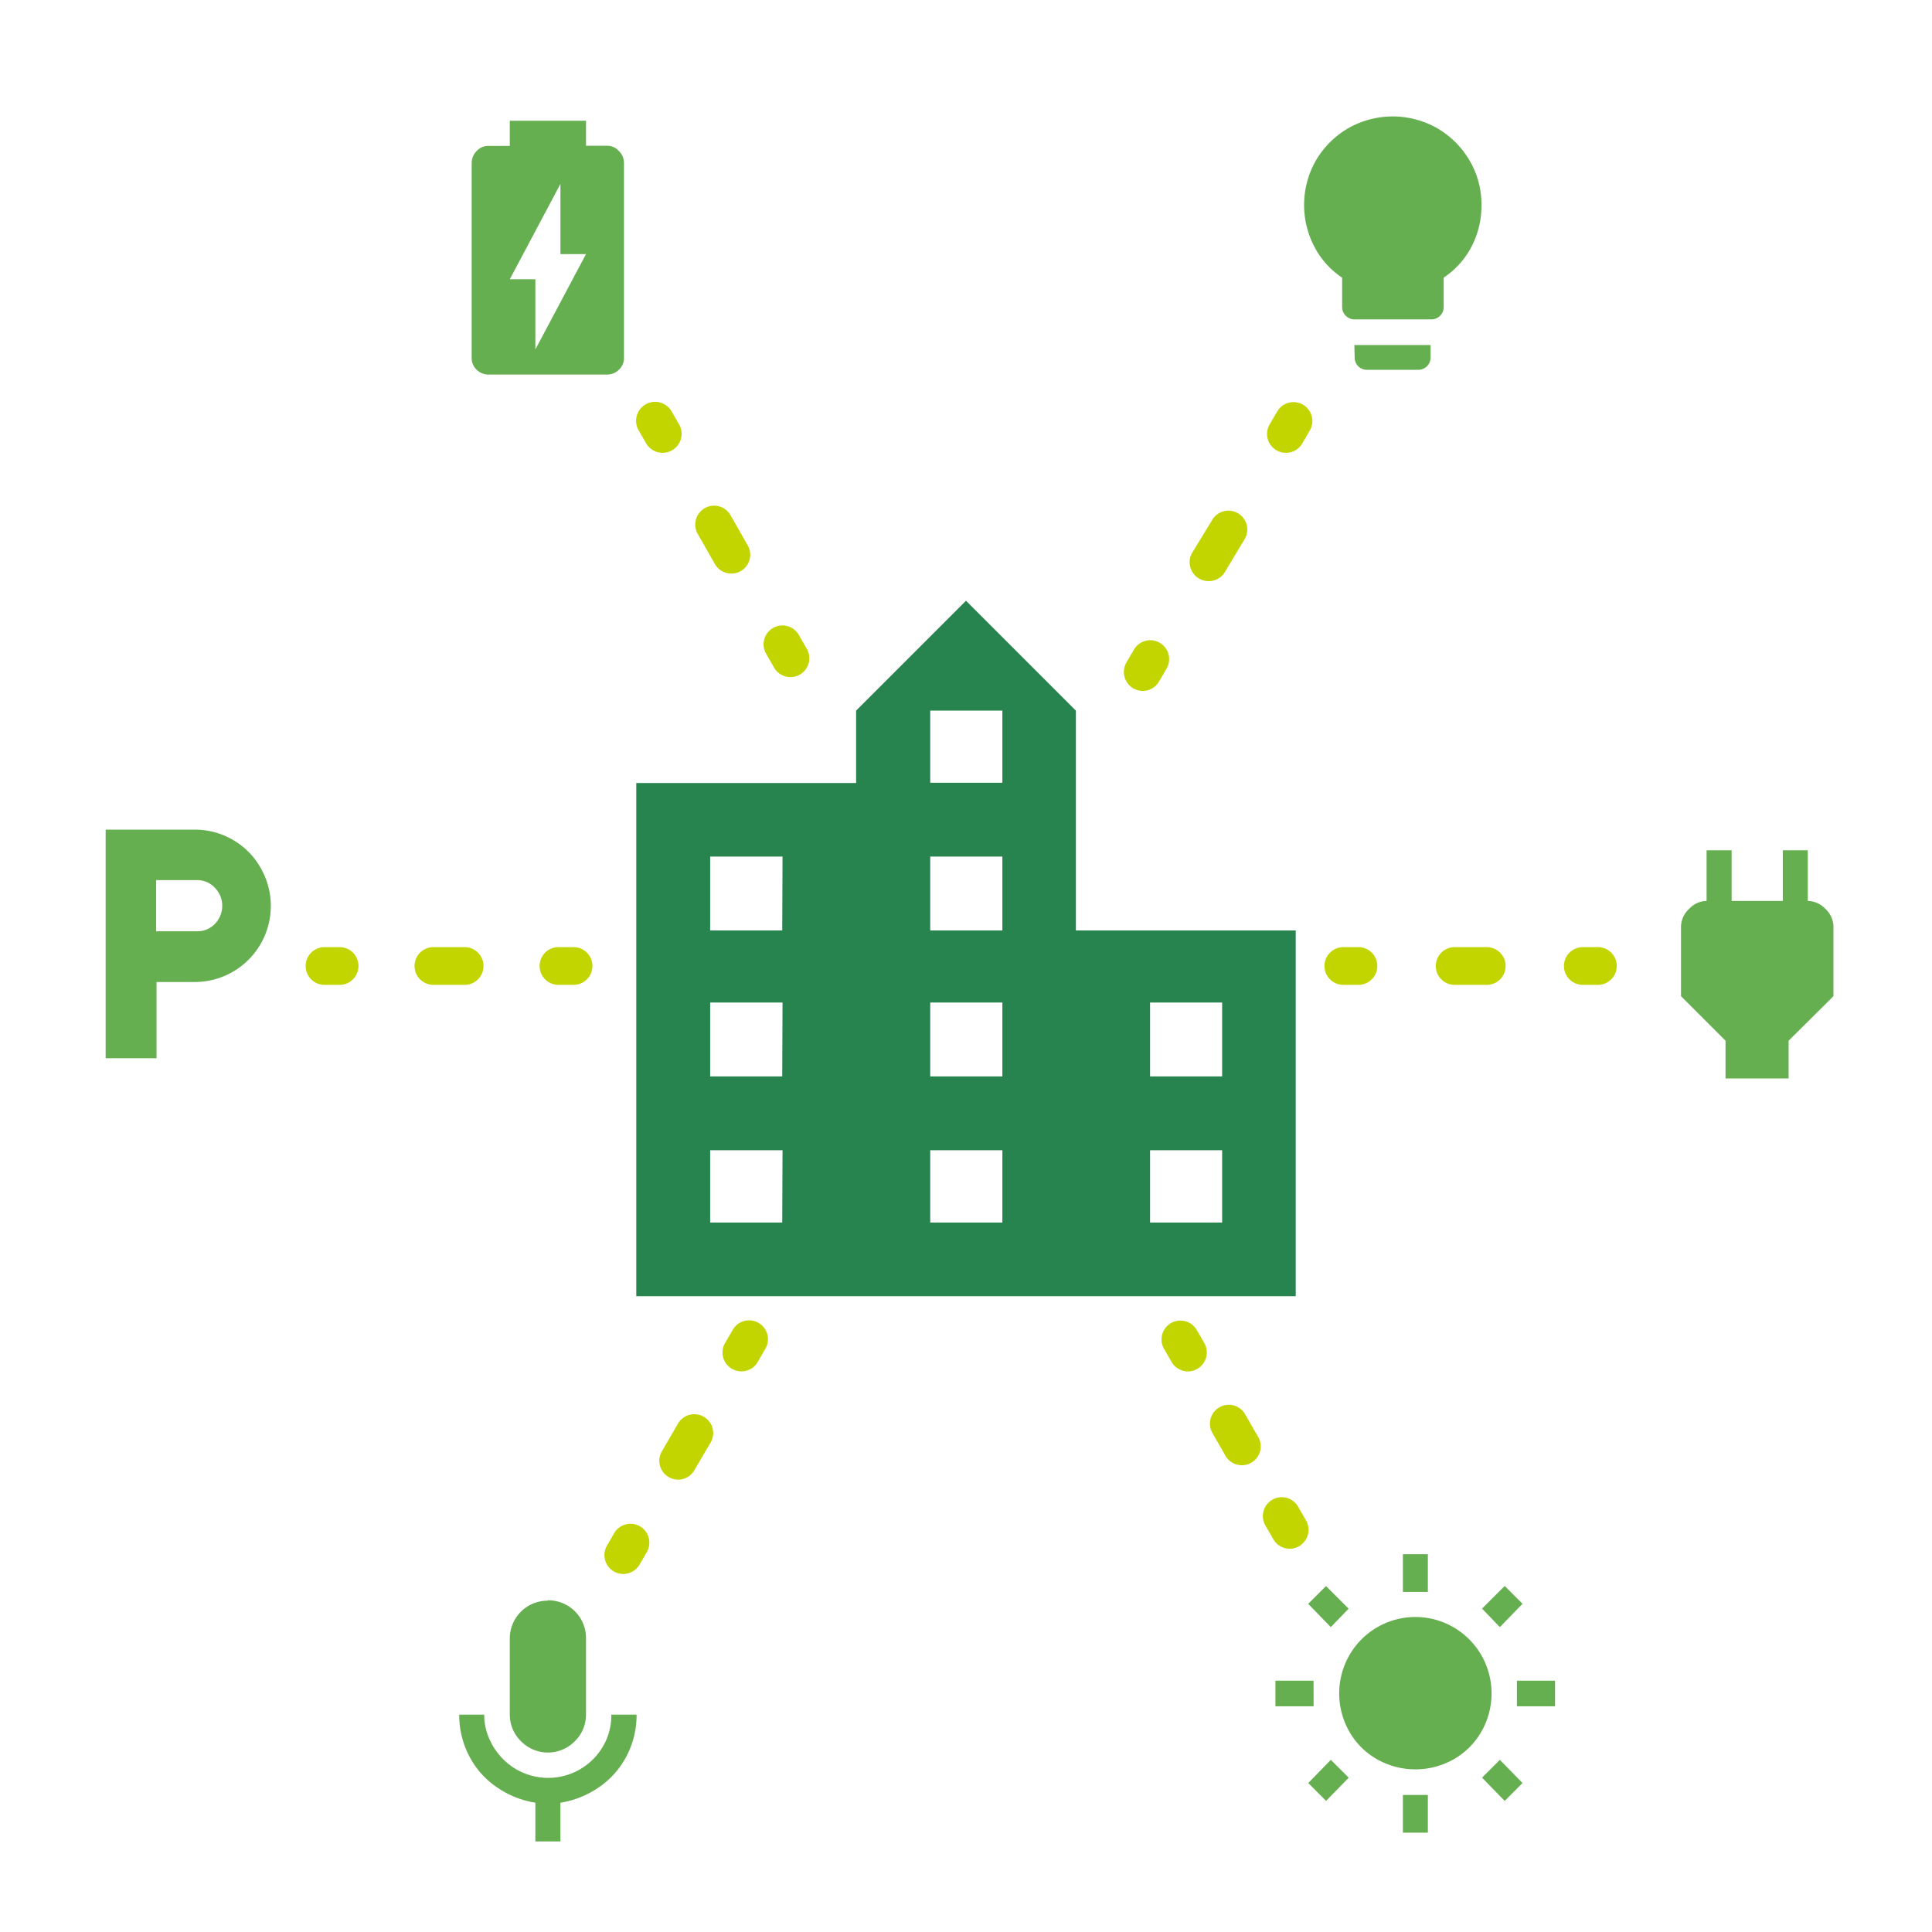 <svg xmlns="http://www.w3.org/2000/svg" width="256" height="256" viewBox="0 0 256 256"><path d="M171.69,123.29v48.46H84.31v-68h29.13V94.16L128,79.6l14.56,14.56v29.13Zm-68-9.79H94.1v9.79h9.55Zm0,19.34H94.1v9.79h9.55Zm0,19.57H94.1V162h9.55Zm29.13-58.25h-9.56v9.56h9.56Zm0,19.34h-9.56v9.79h9.56Zm0,19.34h-9.56v9.79h9.56Zm0,19.57h-9.56V162h9.56Zm29.12-19.57h-9.55v9.79h9.55Zm0,19.57h-9.55V162h9.55Z" fill="#27844f"/><path d="M241.87,120.43a3.26,3.26,0,0,1,1.07,2.33V132L237,137.9v5h-8.36v-5L222.74,132v-9.23a3.26,3.26,0,0,1,1.07-2.33,3.22,3.22,0,0,1,2.32-1.06v-6.71h3.32v6.71h6.78v-6.71h3.31v6.71A3.24,3.24,0,0,1,241.87,120.43Z" fill="#66af50"/><path d="M84.35,227.2a11.67,11.67,0,0,1-1.3,5.44,11.31,11.31,0,0,1-3.63,4.14,12.44,12.44,0,0,1-5.16,2.09V244H70.94v-5.13a12.44,12.44,0,0,1-5.16-2.09,11.13,11.13,0,0,1-3.63-4.14,11.67,11.67,0,0,1-1.3-5.44h3.31a7.84,7.84,0,0,0,.67,3.19,8.63,8.63,0,0,0,1.85,2.72,8.28,8.28,0,0,0,2.72,1.82,8.41,8.41,0,0,0,10.49-3.51A8.09,8.09,0,0,0,81,227.2ZM72.6,212.05a5,5,0,0,1,5.05,5v10.1a4.93,4.93,0,0,1-1.46,3.55,5,5,0,0,1-7.18,0,4.93,4.93,0,0,1-1.46-3.55V217.1a5,5,0,0,1,5-5Z" fill="#66af50"/><path d="M82,20a2.21,2.21,0,0,1,.68,1.62V47.4A2.08,2.08,0,0,1,82,49a2.25,2.25,0,0,1-1.61.63H64.71A2.19,2.19,0,0,1,63.17,49a2.11,2.11,0,0,1-.67-1.58V21.61A2.24,2.24,0,0,1,63.17,20a2.11,2.11,0,0,1,1.54-.67h2.84V16h10.1v3.31h2.84A2.09,2.09,0,0,1,82,20ZM77.65,33.67H74.26v-9.3L67.55,37h3.39V46.3Z" fill="#66af50"/><path d="M190.46,17a11.91,11.91,0,0,1,4.26,4.26,11.39,11.39,0,0,1,1.58,5.92A11.68,11.68,0,0,1,195,32.65a11,11,0,0,1-3.71,4.14v3.87a1.57,1.57,0,0,1-.47,1.18,1.6,1.6,0,0,1-1.18.48H179.5a1.64,1.64,0,0,1-1.66-1.66V36.79a11,11,0,0,1-3.7-4.14,11.91,11.91,0,0,1,.23-11.4A11.91,11.91,0,0,1,178.63,17a11.93,11.93,0,0,1,11.83,0Zm-11,28.72h10.1v1.65A1.62,1.62,0,0,1,187.94,49h-6.78a1.61,1.61,0,0,1-1.66-1.66Z" fill="#66af50"/><path d="M30.83,111.27a9.8,9.8,0,0,1,3.67,3.67,10.08,10.08,0,0,1-8.76,15.18h-5v10.1H14V109.93H25.74A10,10,0,0,1,30.83,111.27Zm-2.37,11.16a3.42,3.42,0,0,0,0-4.81,3.18,3.18,0,0,0-2.33-1H20.69v6.78h5.44A3.17,3.17,0,0,0,28.46,122.43Z" fill="#66af50"/><path d="M174.06,226.09H169V222.7h5.05Zm2.28-10.49-3-3.08,2.36-2.36,3,3Zm0,17.59,2.37,2.36-3,3.08-2.36-2.37Zm16.29-17.55a10.17,10.17,0,0,1,3.67,3.7,10.19,10.19,0,0,1,0,10.1,9.87,9.87,0,0,1-3.67,3.67,10.32,10.32,0,0,1-10.17,0,9.72,9.72,0,0,1-3.67-3.67,10.19,10.19,0,0,1,0-10.1,10,10,0,0,1,3.67-3.7,10.06,10.06,0,0,1,10.17,0Zm-3.43-4.7h-3.31v-5h3.31Zm-3.31,26.9h3.31v5h-3.31Zm12.85-22.24-2.36-2.45,3-3,2.36,2.36Zm0,17.59,3,3.07-2.36,2.37-3-3.08ZM201,222.7h5.05v3.39H201Z" fill="#66af50"/><path d="M76,130.5H74a2.5,2.5,0,0,1,0-5h2a2.5,2.5,0,0,1,0,5Z" fill="#c2d500"/><path d="M61.57,130.5H57.43a2.5,2.5,0,0,1,0-5h4.14a2.5,2.5,0,0,1,0,5Z" fill="#c2d500"/><path d="M45,130.5H43a2.5,2.5,0,0,1,0-5h2a2.5,2.5,0,0,1,0,5Z" fill="#c2d500"/><path d="M104.74,89.72a2.49,2.49,0,0,1-2.17-1.26l-1-1.74a2.5,2.5,0,1,1,4.34-2.47l1,1.73a2.5,2.5,0,0,1-.93,3.41A2.43,2.43,0,0,1,104.74,89.72Z" fill="#c2d500"/><path d="M96.91,76a2.51,2.51,0,0,1-2.18-1.26l-2.28-4a2.5,2.5,0,1,1,4.35-2.47l2.28,4a2.5,2.5,0,0,1-.94,3.41A2.39,2.39,0,0,1,96.91,76Z" fill="#c2d500"/><path d="M87.79,60a2.51,2.51,0,0,1-2.18-1.27l-1-1.73A2.5,2.5,0,0,1,89,54.53l1,1.74A2.51,2.51,0,0,1,87.79,60Z" fill="#c2d500"/><path d="M151.41,91.55a2.51,2.51,0,0,1-2.14-3.79l1-1.71a2.5,2.5,0,0,1,4.29,2.57l-1,1.72A2.5,2.5,0,0,1,151.41,91.55Z" fill="#c2d500"/><path d="M160.14,77a2.42,2.42,0,0,1-1.29-.36,2.5,2.5,0,0,1-.86-3.43L160.56,69a2.5,2.5,0,1,1,4.28,2.57l-2.56,4.27A2.5,2.5,0,0,1,160.14,77Z" fill="#c2d500"/><path d="M170.39,60a2.45,2.45,0,0,1-1.29-.36,2.5,2.5,0,0,1-.85-3.43l1-1.71a2.5,2.5,0,1,1,4.29,2.57l-1,1.72A2.48,2.48,0,0,1,170.39,60Z" fill="#c2d500"/><path d="M180,130.5h-2a2.5,2.5,0,0,1,0-5h2a2.5,2.5,0,0,1,0,5Z" fill="#c2d500"/><path d="M197,130.5h-4.25a2.5,2.5,0,0,1,0-5H197a2.5,2.5,0,0,1,0,5Z" fill="#c2d500"/><path d="M211.73,130.5h-2a2.5,2.5,0,0,1,0-5h2a2.5,2.5,0,1,1,0,5Z" fill="#c2d500"/><path d="M157.41,181.72a2.5,2.5,0,0,1-2.17-1.26l-1-1.73a2.5,2.5,0,1,1,4.34-2.49l1,1.73a2.5,2.5,0,0,1-.93,3.41A2.44,2.44,0,0,1,157.41,181.72Z" fill="#c2d500"/><path d="M164.55,194.15a2.51,2.51,0,0,1-2.17-1.25l-1.78-3.11a2.5,2.5,0,0,1,4.33-2.49l1.79,3.11a2.49,2.49,0,0,1-.93,3.41A2.43,2.43,0,0,1,164.55,194.15Z" fill="#c2d500"/><path d="M170.9,205.22a2.51,2.51,0,0,1-2.17-1.26l-1-1.73a2.5,2.5,0,1,1,4.33-2.49l1,1.73a2.51,2.51,0,0,1-2.17,3.75Z" fill="#c2d500"/><path d="M98.21,181.71A2.5,2.5,0,0,1,96.05,178l1-1.72a2.5,2.5,0,1,1,4.32,2.51l-1,1.73A2.48,2.48,0,0,1,98.21,181.71Z" fill="#c2d500"/><path d="M89.86,196.06a2.45,2.45,0,0,1-1.25-.34,2.49,2.49,0,0,1-.91-3.41l2.09-3.59a2.5,2.5,0,1,1,4.32,2.51L92,194.82A2.48,2.48,0,0,1,89.86,196.06Z" fill="#c2d500"/><path d="M82.59,208.56a2.48,2.48,0,0,1-1.25-.34,2.5,2.5,0,0,1-.91-3.42l1-1.73a2.5,2.5,0,0,1,4.32,2.51l-1,1.73A2.52,2.52,0,0,1,82.59,208.56Z" fill="#c2d500"/></svg>